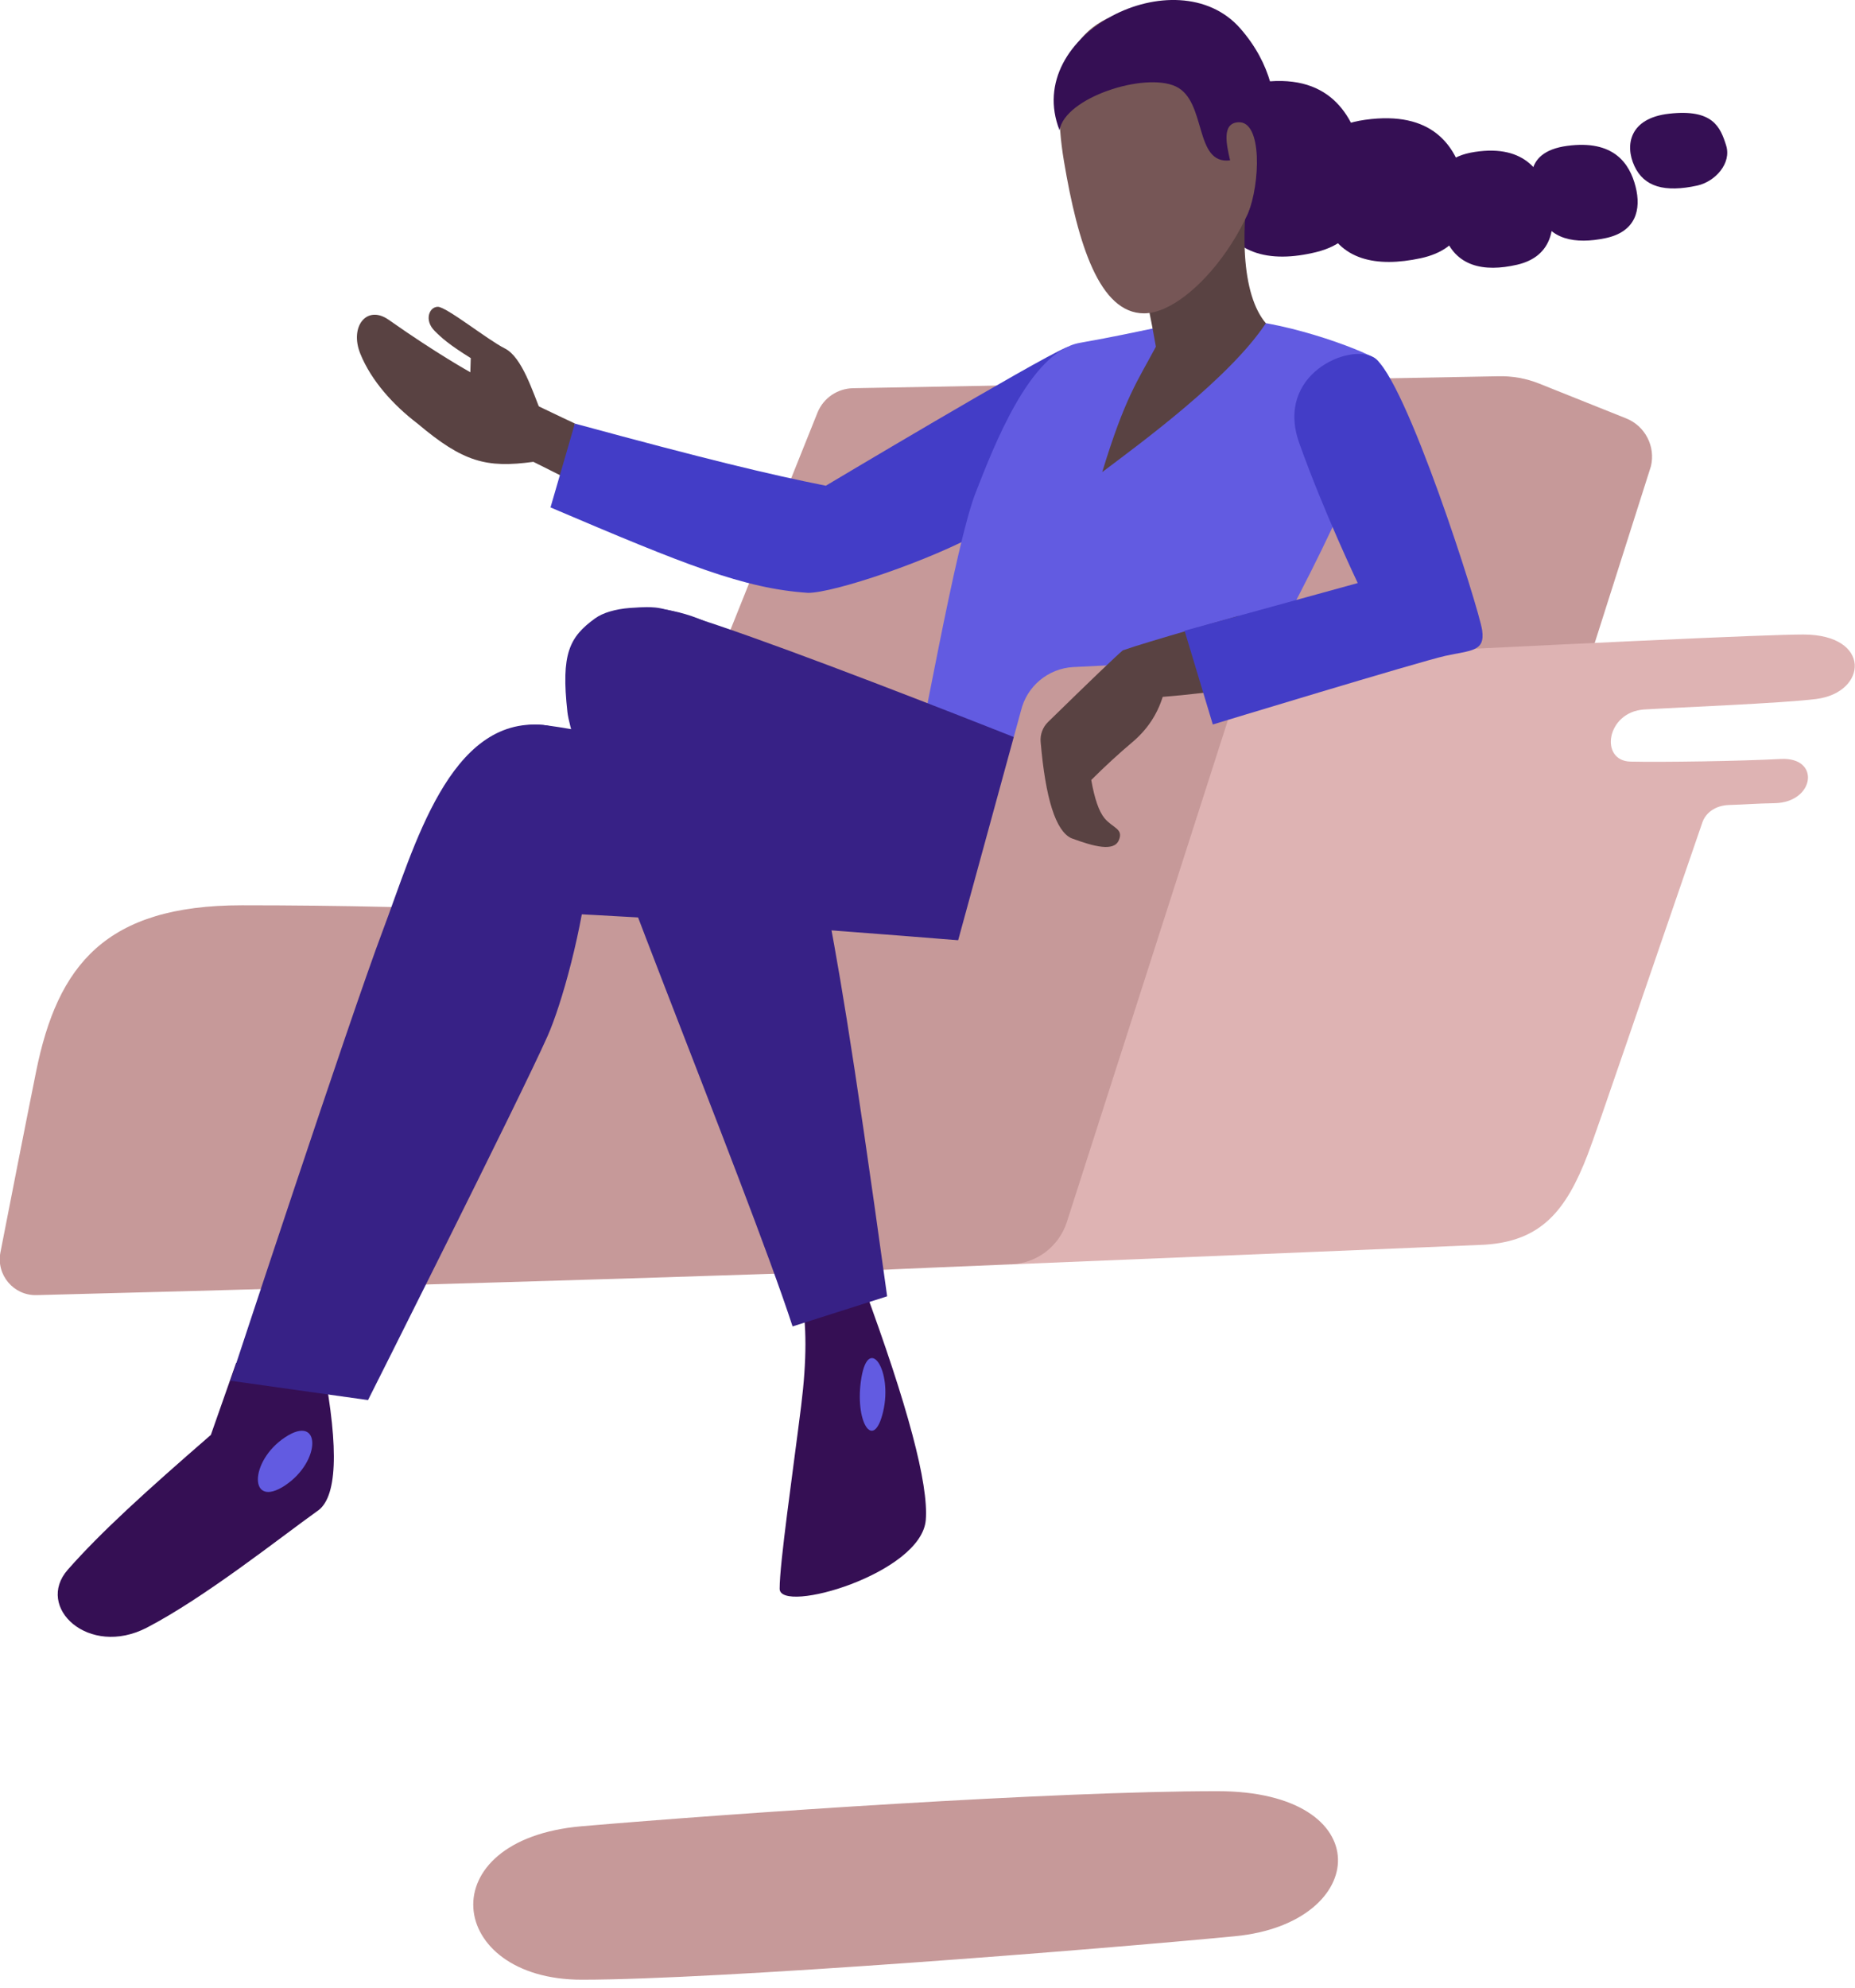 <?xml version="1.0" encoding="utf-8"?>
<!-- Generator: Adobe Illustrator 23.0.3, SVG Export Plug-In . SVG Version: 6.00 Build 0)  -->
<svg version="1.1" id="Ebene_1" xmlns="http://www.w3.org/2000/svg" xmlns:xlink="http://www.w3.org/1999/xlink" x="0px" y="0px"
	 viewBox="0 0 388.42 416.06" style="enable-background:new 0 0 388.42 416.06;" xml:space="preserve">
<style type="text/css">
	.st0{fill-rule:evenodd;clip-rule:evenodd;fill:#C69999;}
	.st1{fill-rule:evenodd;clip-rule:evenodd;fill:#594242;}
	.st2{fill-rule:evenodd;clip-rule:evenodd;fill:#433DC7;}
	.st3{fill-rule:evenodd;clip-rule:evenodd;fill:#625BE1;}
	.st4{fill-rule:evenodd;clip-rule:evenodd;fill:#372186;}
	.st5{fill-rule:evenodd;clip-rule:evenodd;fill:#350F54;}
	.st6{fill-rule:evenodd;clip-rule:evenodd;fill:#765656;}
	.st7{fill-rule:evenodd;clip-rule:evenodd;fill:#DEB3B3;}
</style>
<g>
	<g id="Demo_1_" transform="translate(-650, -151)">
		<g id="Illustration_Book-Demo_1_" transform="translate(650, 151)">
			<g id="Group-77_1_" transform="translate(53, 31)">
				<path id="Fill-1_1_" class="st0" d="M292.69,66.58c0.99-4.17-1.22-8.43-5.2-10.02l-18.18-7.27c-2.74-1.1-5.67-1.62-8.62-1.54
					l-135.05,2.5c-3.27,0.05-6.19,2.03-7.44,5.05L72.24,169.92l185.1,7.74L292.69,66.58z"/>
				<path id="Fill-3_1_" class="st1" d="M45.52,46.93c0,0-7-3.86-17.12-10.99c-4.6-3.24-8.25,1.4-5.96,7.08
					c2.29,5.69,7,10.84,11.97,14.62c9.6,8.1,14.43,9.36,24.27,8.02l7.2,3.6l1.5-11.62C67.37,57.65,51.51,50.19,45.52,46.93"/>
				<path id="Fill-5_1_" class="st1" d="M60.47,55.69c-1.96-4.78-4.16-11.96-7.76-13.76c-3.6-1.8-12.23-8.72-14.03-8.72
					s-2.92,2.8-0.67,5.05c1.5,1.5,2.99,2.84,7.56,5.69c-0.15,5.09-0.4,7.42,1.35,10.18C53.32,64.25,62.43,60.47,60.47,55.69"/>
				<path id="Fill-7_1_" class="st2" d="M152.93,80.1c-11.23,6.31-31.32,12.98-36.72,12.98c-13.5-0.9-25.74-5.88-53.94-17.88
					l5.1-17.55c27.6,7.5,40.55,10.61,52.55,13.01c0,0,44.1-26.32,50.17-28.85c6.06-2.53,15.61,10.94,5.97,20.82
					C166.42,72.51,160.99,75.57,152.93,80.1"/>
				<path id="Fill-9_1_" class="st3" d="M173.13,40.75c14.48-2.54,18.13-4.11,28.45-4.9c10.32-0.8,27.29,4.98,33.07,7.98
					c12.92,6.72-44.49,102.56-50.88,108.54c-6.39,5.98-50.08-0.9-46.99-14.26c3.09-13.37,10.29-55.23,14.49-65.94
					C155.01,62.63,162.61,42.59,173.13,40.75"/>
				<path id="Fill-11_1_" class="st4" d="M84.22,96.15c10.68,0.95,99.69,36.85,104.75,39.05c13.77,5.99,10.79,40.56-5.19,42.73
					c-35.32,4.79-75.83-35.53-92.38-44.93C74.84,123.61,63.9,94.35,84.22,96.15"/>
				<path id="Fill-13_1_" class="st4" d="M60.76,120.74c14.03,1.53,80.48,16.23,89.5,17.86c18.6,3.35,19.55,41.66-5.99,39.07
					c-25.54-2.59-77.42-16.92-90.39-21.91C40.38,150.56,42.99,118.81,60.76,120.74"/>
				<path id="Fill-17_1_" class="st0" d="M148.76,165.88c-70.2-5.7-110.14-7.41-151.13-7.41c-28.53,0-38.58,12.52-43.07,34.8
					c-2.2,10.89-5.46,27.55-7.47,37.84c-0.92,4.72,2.76,9.08,7.57,8.95c27.88-0.72,112.28-2.94,174.04-5.16L148.76,165.88z"/>
				<path id="Fill-19_1_" class="st5" d="M-3.56,254.26l-5.29,15.06c-13.78,11.96-22.99,20.31-29.94,28.19
					c-6.96,7.88,4.38,18.45,16.53,12.15s27.99-18.9,35.64-24.36c4.2-2.7,4.65-12.75,1.35-30.15L-3.56,254.26z"/>
				<path id="Fill-21_1_" class="st3" d="M6.69,269.82c-7.59,5.03-7.59,15.1,0,10.07C14.29,274.85,14.29,264.78,6.69,269.82"/>
				<path id="Fill-23_1_" class="st4" d="M60.76,120.74c-19.7-1.89-27,25.55-33.66,43.16c-6.66,17.61-31.84,94.08-31.84,94.08
					l28.8,4.05c0,0,31.79-63.13,37.59-76.17C67.45,172.83,79.64,122.56,60.76,120.74"/>
				<path id="Fill-25_1_" class="st5" d="M114.75,240.31c1.2,5.7,1.2,13.35,0,22.95c-1.8,14.4-4.5,32.85-4.5,38.25
					c0,5.4,29.7-3.15,30.6-14.4c0.6-7.5-3.75-23.85-13.05-49.05L114.75,240.31z"/>
				<path id="Fill-27_1_" class="st3" d="M127.37,257.36c-1.52,9.1,2.53,15.67,4.55,7.08C133.95,255.84,128.89,248.26,127.37,257.36
					"/>
				<path id="Fill-29_1_" class="st5" d="M210.21-13.66c15.02-2.4,20.24,6.6,22.2,15.61c1.96,9.01,0,17.41-9.79,19.81
					c-9.79,2.4-18.28,0.6-21.54-9.61C197.81,1.95,195.2-11.26,210.21-13.66"/>
				<path id="Fill-31_1_" class="st5" d="M232.86-5.93c14.05-1.96,18.93,5.4,20.76,12.77c1.83,7.37,0,14.25-9.16,16.21
					c-9.16,1.96-17.1,0.49-20.15-7.86C221.25,6.84,218.81-3.97,232.86-5.93"/>
				<path id="Fill-33_1_" class="st5" d="M255.85,0.79c10.66-1.6,14.36,4.4,15.75,10.41c1.39,6,0,11.61-6.95,13.21
					c-6.95,1.6-12.97,0.4-15.29-6.4C247.05,11.2,245.19,2.39,255.85,0.79"/>
				<path id="Fill-35_1_" class="st5" d="M275.15-0.47c9.69-1.31,13.06,3.6,14.32,8.51c1.26,4.91,0,9.5-6.32,10.81
					c-6.32,1.31-11.79,0.33-13.9-5.24C267.15,8.04,265.46,0.84,275.15-0.47"/>
				<path id="Fill-37_1_" class="st5" d="M296.47-7.2c9.2-1.05,10.76,2.8,11.96,6.62c1.2,3.82-2.35,7.6-6,8.41
					c-6.9,1.52-11.2,0.25-13.2-4.08C287.22-0.58,288.16-6.26,296.47-7.2"/>
				<path id="Fill-39_1_" class="st1" d="M209.68,0.4c-3.44,16.52-2.64,30.37,2.38,36.25c-7.61,11.53-26.4,25.22-34.27,31.16
					c4.78-15.67,7.37-18.98,11.24-26.25c-1.03-5.88-2.06-10.92-3.1-15.11C205.2-7.44,213.12-16.12,209.68,0.4"/>
				<path id="Fill-41_1_" class="st6" d="M186.56-29.13c16.07-1.61,23.42,6.58,25.35,24.27c1.93,17.69-14.91,39.44-25.35,39.44
					c-9.32,0-13.85-14.4-16.78-31.85C166.85-14.73,170.48-27.52,186.56-29.13"/>
				<path id="Fill-61_1_" class="st0" d="M68.83,351.22c32.12-2.75,99.13-7.34,133.09-7.34c33.96,0,32.12,27.61,3.67,30.36
					c-28.45,2.75-108.31,9.1-136.76,9.1C40.38,383.35,36.71,353.98,68.83,351.22"/>
				<path id="Fill-63_1_" class="st5" d="M168.86-3.73c1.05-6.82,17.77-12.23,24.33-9.18c6.56,3.06,3.76,16.42,11.38,15.47
					c-0.74-3.25-1.81-7.73,1.68-7.97c5.17-0.36,4.56,13,2.1,19c3.99-6.77,11.35-23.74-1.62-38.61
					C193.41-40.27,160.94-23.88,168.86-3.73"/>
				<path id="Fill-65_1_" class="st7" d="M324.56,101.8c-7.61,0-46.41,1.79-116.41,5.37l-49.4,126.45
					c37.95-1.56,92.24-3.79,99.11-4.11c11.93-0.75,17.1-7.2,21.6-18.9c2.16-5.62,12.16-35.17,24-69.48
					c0.67-1.95,2.64-3.55,5.57-3.65c4.15-0.13,5.34-0.3,9.56-0.38c8.43-0.16,9.67-9.7,1.29-9.25c-8.38,0.45-24.88,0.7-31.46,0.55
					c-6.58-0.15-5.06-10.43,2.88-10.91c7.94-0.48,28.77-1.29,35.97-2.19C338.06,113.95,338.96,101.8,324.56,101.8"/>
				<path id="Fill-67_1_" class="st0" d="M171.77,108.61c-5.29,0.28-9.76,4-10.99,9.14L128.7,234.91c0,0,5.26-0.28,30.04-1.29
					c5.31-0.22,9.93-3.7,11.61-8.74l37.79-117.7C192.27,107.99,190.85,107.61,171.77,108.61"/>
				<path id="Fill-69_1_" class="st1" d="M210.22,112.59c-9.85,1.29-14.54,1.85-19.76,2.26c-1.16,3.71-3.25,6.84-6.26,9.4
					c-3.02,2.55-5.92,5.22-8.7,8c0.69,3.94,1.62,6.61,2.78,8c1.74,2.09,4.03,2.18,2.99,4.61c-1.04,2.44-5.21,1.32-9.95-0.43
					c-3.26-1.52-5.4-8.25-6.42-20.17c-0.13-1.53,0.44-3.06,1.54-4.14c9.13-8.92,14.36-13.92,15.67-15.01
					c4.86-1.73,24.24-7.21,24.24-7.21L210.22,112.59z"/>
				<path id="Fill-71_1_" class="st2" d="M234.66,43.82c6.62,4.02,22.03,52.55,22.69,57.08c0.66,4.52-2.33,4.18-7.72,5.37
					c-5.39,1.2-48.68,14.36-48.68,14.36l-5.91-19.62l36.26-9.98c0,0-7.15-14.96-12.26-29.33S229.57,40.73,234.66,43.82"/>
				<path id="Fill-73_1_" class="st4" d="M106.96,110.86c-6.78-15.19-28.83-17.16-35.35-12.44c-5.42,3.92-7.15,7.43-5.8,19.58
					c1.35,12.15,37.25,98.31,47.15,128.61l19.8-6.3c-7.8-56.4-10.23-69.21-13.42-86.12C116.14,137.27,113.74,126.06,106.96,110.86"
					/>
			</g>
		</g>
	</g>
</g>
</svg>
